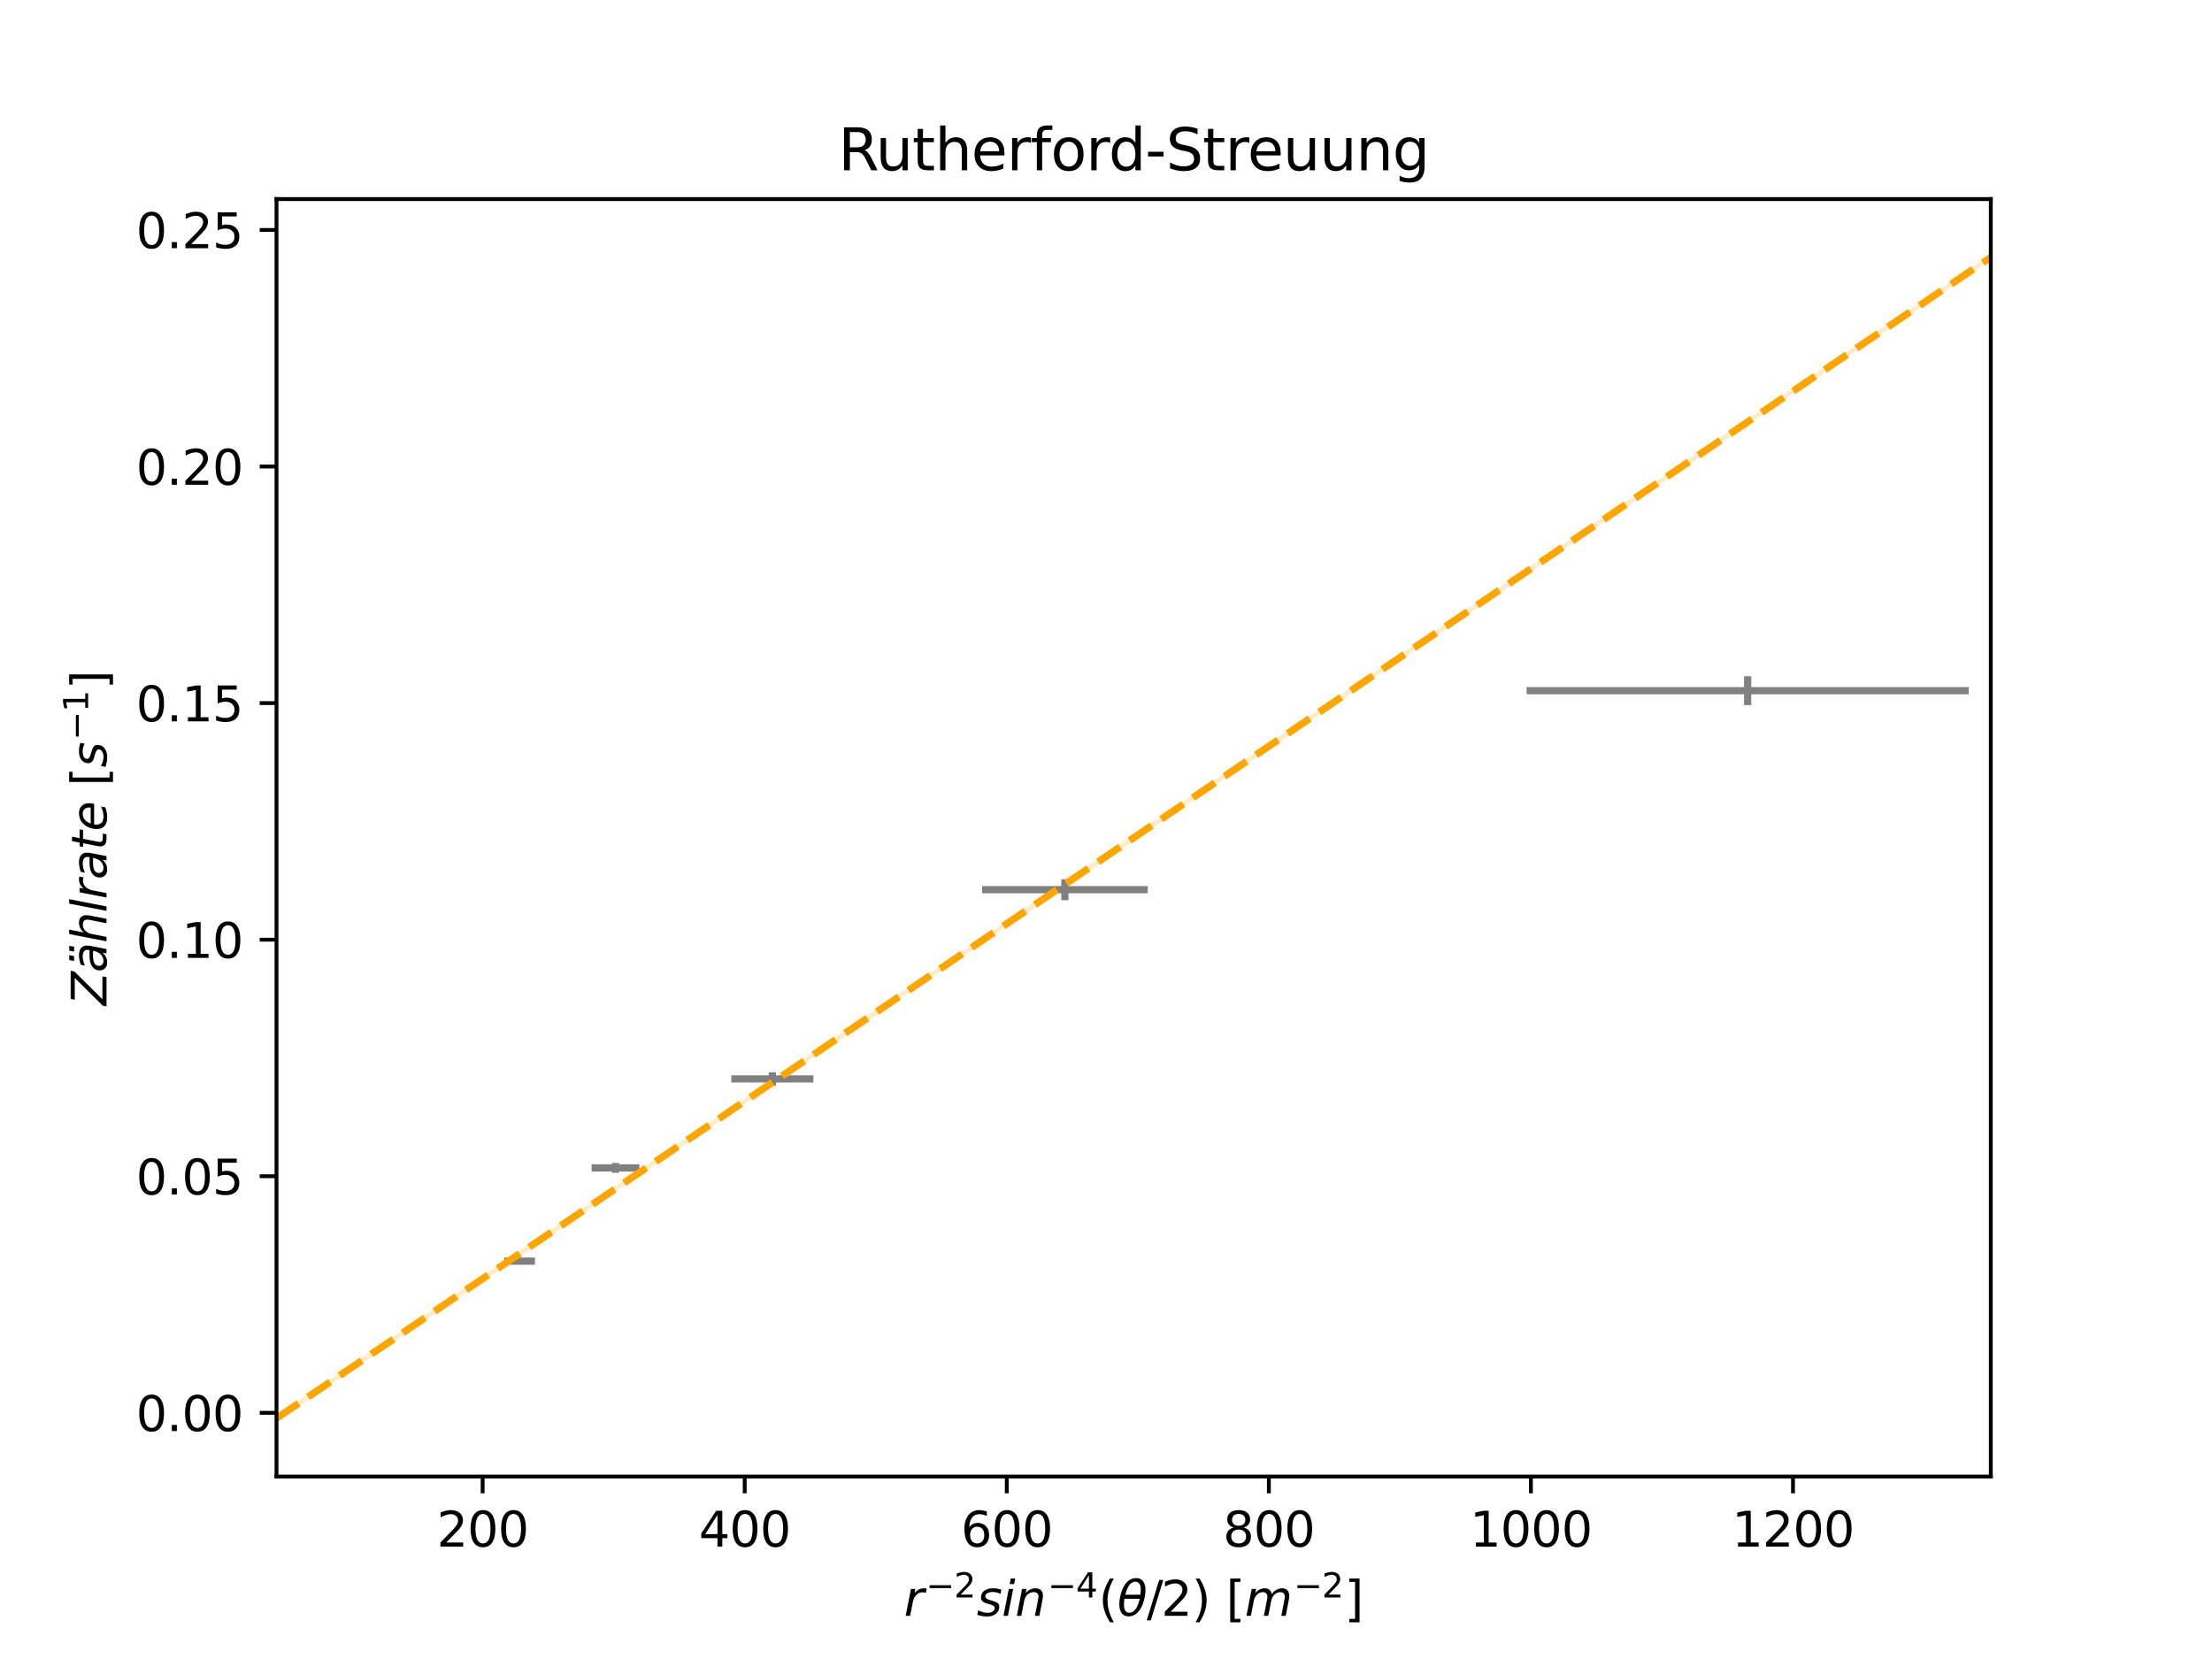 <?xml version="1.0" encoding="utf-8" standalone="no"?>
<!DOCTYPE svg PUBLIC "-//W3C//DTD SVG 1.1//EN"
  "http://www.w3.org/Graphics/SVG/1.1/DTD/svg11.dtd">
<svg xmlns:xlink="http://www.w3.org/1999/xlink" width="460.8pt" height="345.6pt" viewBox="0 0 460.8 345.6" xmlns="http://www.w3.org/2000/svg" version="1.1">
 <defs>
  <style type="text/css">*{stroke-linejoin: round; stroke-linecap: butt}</style>
 </defs>
 <g id="figure_1">
  <g id="patch_1">
   <path d="M 0 345.6 
L 460.8 345.6 
L 460.8 0 
L 0 0 
z
" style="fill: #ffffff"/>
  </g>
  <g id="axes_1">
   <g id="patch_2">
    <path d="M 57.6 307.584 
L 414.72 307.584 
L 414.72 41.472 
L 57.6 41.472 
z
" style="fill: #ffffff"/>
   </g>
   <g id="PolyCollection_1">
    <defs>
     <path id="mf434438b55" d="M 57.6 -50.163 
L 57.6 -50.112 
L 61.207 -52.555 
L 64.815 -54.998 
L 68.422 -57.441 
L 72.029 -59.884 
L 75.636 -62.328 
L 79.244 -64.771 
L 82.851 -67.214 
L 86.458 -69.657 
L 90.065 -72.1 
L 93.673 -74.543 
L 97.28 -76.986 
L 100.887 -79.429 
L 104.495 -81.873 
L 108.102 -84.316 
L 111.709 -86.759 
L 115.316 -89.202 
L 118.924 -91.645 
L 122.531 -94.088 
L 126.138 -96.531 
L 129.745 -98.974 
L 133.353 -101.418 
L 136.96 -103.861 
L 140.567 -106.304 
L 144.175 -108.747 
L 147.782 -111.19 
L 151.389 -113.633 
L 154.996 -116.076 
L 158.604 -118.519 
L 162.211 -120.963 
L 165.818 -123.406 
L 169.425 -125.849 
L 173.033 -128.292 
L 176.64 -130.735 
L 180.247 -133.178 
L 183.855 -135.621 
L 187.462 -138.064 
L 191.069 -140.508 
L 194.676 -142.951 
L 198.284 -145.394 
L 201.891 -147.837 
L 205.498 -150.28 
L 209.105 -152.723 
L 212.713 -155.166 
L 216.32 -157.609 
L 219.927 -160.053 
L 223.535 -162.496 
L 227.142 -164.939 
L 230.749 -167.382 
L 234.356 -169.825 
L 237.964 -172.268 
L 241.571 -174.711 
L 245.178 -177.154 
L 248.785 -179.598 
L 252.393 -182.041 
L 256 -184.484 
L 259.607 -186.927 
L 263.215 -189.37 
L 266.822 -191.813 
L 270.429 -194.256 
L 274.036 -196.699 
L 277.644 -199.143 
L 281.251 -201.586 
L 284.858 -204.029 
L 288.465 -206.472 
L 292.073 -208.915 
L 295.68 -211.358 
L 299.287 -213.801 
L 302.895 -216.244 
L 306.502 -218.688 
L 310.109 -221.131 
L 313.716 -223.574 
L 317.324 -226.017 
L 320.931 -228.46 
L 324.538 -230.903 
L 328.145 -233.346 
L 331.753 -235.789 
L 335.36 -238.232 
L 338.967 -240.676 
L 342.575 -243.119 
L 346.182 -245.562 
L 349.789 -248.005 
L 353.396 -250.448 
L 357.004 -252.891 
L 360.611 -255.334 
L 364.218 -257.777 
L 367.825 -260.221 
L 371.433 -262.664 
L 375.04 -265.107 
L 378.647 -267.55 
L 382.255 -269.993 
L 385.862 -272.436 
L 389.469 -274.879 
L 393.076 -277.322 
L 396.684 -279.766 
L 400.291 -282.209 
L 403.898 -284.652 
L 407.505 -287.095 
L 411.113 -289.538 
L 414.72 -291.981 
L 414.72 -292.032 
L 414.72 -292.032 
L 411.113 -289.589 
L 407.505 -287.146 
L 403.898 -284.703 
L 400.291 -282.26 
L 396.684 -279.816 
L 393.076 -277.373 
L 389.469 -274.93 
L 385.862 -272.487 
L 382.255 -270.044 
L 378.647 -267.601 
L 375.04 -265.158 
L 371.433 -262.715 
L 367.825 -260.271 
L 364.218 -257.828 
L 360.611 -255.385 
L 357.004 -252.942 
L 353.396 -250.499 
L 349.789 -248.056 
L 346.182 -245.613 
L 342.575 -243.17 
L 338.967 -240.726 
L 335.36 -238.283 
L 331.753 -235.84 
L 328.145 -233.397 
L 324.538 -230.954 
L 320.931 -228.511 
L 317.324 -226.068 
L 313.716 -223.625 
L 310.109 -221.181 
L 306.502 -218.738 
L 302.895 -216.295 
L 299.287 -213.852 
L 295.68 -211.409 
L 292.073 -208.966 
L 288.465 -206.523 
L 284.858 -204.08 
L 281.251 -201.636 
L 277.644 -199.193 
L 274.036 -196.75 
L 270.429 -194.307 
L 266.822 -191.864 
L 263.215 -189.421 
L 259.607 -186.978 
L 256 -184.535 
L 252.393 -182.091 
L 248.785 -179.648 
L 245.178 -177.205 
L 241.571 -174.762 
L 237.964 -172.319 
L 234.356 -169.876 
L 230.749 -167.433 
L 227.142 -164.99 
L 223.535 -162.546 
L 219.927 -160.103 
L 216.32 -157.66 
L 212.713 -155.217 
L 209.105 -152.774 
L 205.498 -150.331 
L 201.891 -147.888 
L 198.284 -145.445 
L 194.676 -143.001 
L 191.069 -140.558 
L 187.462 -138.115 
L 183.855 -135.672 
L 180.247 -133.229 
L 176.64 -130.786 
L 173.033 -128.343 
L 169.425 -125.9 
L 165.818 -123.456 
L 162.211 -121.013 
L 158.604 -118.57 
L 154.996 -116.127 
L 151.389 -113.684 
L 147.782 -111.241 
L 144.175 -108.798 
L 140.567 -106.355 
L 136.96 -103.912 
L 133.353 -101.468 
L 129.745 -99.025 
L 126.138 -96.582 
L 122.531 -94.139 
L 118.924 -91.696 
L 115.316 -89.253 
L 111.709 -86.81 
L 108.102 -84.367 
L 104.495 -81.923 
L 100.887 -79.48 
L 97.28 -77.037 
L 93.673 -74.594 
L 90.065 -72.151 
L 86.458 -69.708 
L 82.851 -67.265 
L 79.244 -64.822 
L 75.636 -62.378 
L 72.029 -59.935 
L 68.422 -57.492 
L 64.815 -55.049 
L 61.207 -52.606 
L 57.6 -50.163 
z
" style="stroke: #ffa500; stroke-opacity: 0.2"/>
    </defs>
    <g clip-path="url(#pbb5d257eb3)">
     <use xlink:href="#mf434438b55" x="0" y="345.6" style="fill: #ffa500; fill-opacity: 0.2; stroke: #ffa500; stroke-opacity: 0.2"/>
    </g>
   </g>
   <g id="matplotlib.axis_1">
    <g id="xtick_1">
     <g id="line2d_1">
      <defs>
       <path id="mba93332500" d="M 0 0 
L 0 3.5 
" style="stroke: #000000; stroke-width: 0.8"/>
      </defs>
      <g>
       <use xlink:href="#mba93332500" x="100.54" y="307.584" style="stroke: #000000; stroke-width: 0.8"/>
      </g>
     </g>
     <g id="text_1">
      <!-- 200 -->
      <g transform="translate(90.996 322.182) scale(0.1 -0.1)">
       <defs>
        <path id="DejaVuSans-32" d="M 1228 531 
L 3431 531 
L 3431 0 
L 469 0 
L 469 531 
Q 828 903 1448 1529 
Q 2069 2156 2228 2338 
Q 2531 2678 2651 2914 
Q 2772 3150 2772 3378 
Q 2772 3750 2511 3984 
Q 2250 4219 1831 4219 
Q 1534 4219 1204 4116 
Q 875 4013 500 3803 
L 500 4441 
Q 881 4594 1212 4672 
Q 1544 4750 1819 4750 
Q 2544 4750 2975 4387 
Q 3406 4025 3406 3419 
Q 3406 3131 3298 2873 
Q 3191 2616 2906 2266 
Q 2828 2175 2409 1742 
Q 1991 1309 1228 531 
z
" transform="scale(0.016)"/>
        <path id="DejaVuSans-30" d="M 2034 4250 
Q 1547 4250 1301 3770 
Q 1056 3291 1056 2328 
Q 1056 1369 1301 889 
Q 1547 409 2034 409 
Q 2525 409 2770 889 
Q 3016 1369 3016 2328 
Q 3016 3291 2770 3770 
Q 2525 4250 2034 4250 
z
M 2034 4750 
Q 2819 4750 3233 4129 
Q 3647 3509 3647 2328 
Q 3647 1150 3233 529 
Q 2819 -91 2034 -91 
Q 1250 -91 836 529 
Q 422 1150 422 2328 
Q 422 3509 836 4129 
Q 1250 4750 2034 4750 
z
" transform="scale(0.016)"/>
       </defs>
       <use xlink:href="#DejaVuSans-32"/>
       <use xlink:href="#DejaVuSans-30" x="63.623"/>
       <use xlink:href="#DejaVuSans-30" x="127.246"/>
      </g>
     </g>
    </g>
    <g id="xtick_2">
     <g id="line2d_2">
      <g>
       <use xlink:href="#mba93332500" x="155.135" y="307.584" style="stroke: #000000; stroke-width: 0.8"/>
      </g>
     </g>
     <g id="text_2">
      <!-- 400 -->
      <g transform="translate(145.591 322.182) scale(0.1 -0.1)">
       <defs>
        <path id="DejaVuSans-34" d="M 2419 4116 
L 825 1625 
L 2419 1625 
L 2419 4116 
z
M 2253 4666 
L 3047 4666 
L 3047 1625 
L 3713 1625 
L 3713 1100 
L 3047 1100 
L 3047 0 
L 2419 0 
L 2419 1100 
L 313 1100 
L 313 1709 
L 2253 4666 
z
" transform="scale(0.016)"/>
       </defs>
       <use xlink:href="#DejaVuSans-34"/>
       <use xlink:href="#DejaVuSans-30" x="63.623"/>
       <use xlink:href="#DejaVuSans-30" x="127.246"/>
      </g>
     </g>
    </g>
    <g id="xtick_3">
     <g id="line2d_3">
      <g>
       <use xlink:href="#mba93332500" x="209.73" y="307.584" style="stroke: #000000; stroke-width: 0.8"/>
      </g>
     </g>
     <g id="text_3">
      <!-- 600 -->
      <g transform="translate(200.186 322.182) scale(0.1 -0.1)">
       <defs>
        <path id="DejaVuSans-36" d="M 2113 2584 
Q 1688 2584 1439 2293 
Q 1191 2003 1191 1497 
Q 1191 994 1439 701 
Q 1688 409 2113 409 
Q 2538 409 2786 701 
Q 3034 994 3034 1497 
Q 3034 2003 2786 2293 
Q 2538 2584 2113 2584 
z
M 3366 4563 
L 3366 3988 
Q 3128 4100 2886 4159 
Q 2644 4219 2406 4219 
Q 1781 4219 1451 3797 
Q 1122 3375 1075 2522 
Q 1259 2794 1537 2939 
Q 1816 3084 2150 3084 
Q 2853 3084 3261 2657 
Q 3669 2231 3669 1497 
Q 3669 778 3244 343 
Q 2819 -91 2113 -91 
Q 1303 -91 875 529 
Q 447 1150 447 2328 
Q 447 3434 972 4092 
Q 1497 4750 2381 4750 
Q 2619 4750 2861 4703 
Q 3103 4656 3366 4563 
z
" transform="scale(0.016)"/>
       </defs>
       <use xlink:href="#DejaVuSans-36"/>
       <use xlink:href="#DejaVuSans-30" x="63.623"/>
       <use xlink:href="#DejaVuSans-30" x="127.246"/>
      </g>
     </g>
    </g>
    <g id="xtick_4">
     <g id="line2d_4">
      <g>
       <use xlink:href="#mba93332500" x="264.325" y="307.584" style="stroke: #000000; stroke-width: 0.8"/>
      </g>
     </g>
     <g id="text_4">
      <!-- 800 -->
      <g transform="translate(254.782 322.182) scale(0.1 -0.1)">
       <defs>
        <path id="DejaVuSans-38" d="M 2034 2216 
Q 1584 2216 1326 1975 
Q 1069 1734 1069 1313 
Q 1069 891 1326 650 
Q 1584 409 2034 409 
Q 2484 409 2743 651 
Q 3003 894 3003 1313 
Q 3003 1734 2745 1975 
Q 2488 2216 2034 2216 
z
M 1403 2484 
Q 997 2584 770 2862 
Q 544 3141 544 3541 
Q 544 4100 942 4425 
Q 1341 4750 2034 4750 
Q 2731 4750 3128 4425 
Q 3525 4100 3525 3541 
Q 3525 3141 3298 2862 
Q 3072 2584 2669 2484 
Q 3125 2378 3379 2068 
Q 3634 1759 3634 1313 
Q 3634 634 3220 271 
Q 2806 -91 2034 -91 
Q 1263 -91 848 271 
Q 434 634 434 1313 
Q 434 1759 690 2068 
Q 947 2378 1403 2484 
z
M 1172 3481 
Q 1172 3119 1398 2916 
Q 1625 2713 2034 2713 
Q 2441 2713 2670 2916 
Q 2900 3119 2900 3481 
Q 2900 3844 2670 4047 
Q 2441 4250 2034 4250 
Q 1625 4250 1398 4047 
Q 1172 3844 1172 3481 
z
" transform="scale(0.016)"/>
       </defs>
       <use xlink:href="#DejaVuSans-38"/>
       <use xlink:href="#DejaVuSans-30" x="63.623"/>
       <use xlink:href="#DejaVuSans-30" x="127.246"/>
      </g>
     </g>
    </g>
    <g id="xtick_5">
     <g id="line2d_5">
      <g>
       <use xlink:href="#mba93332500" x="318.92" y="307.584" style="stroke: #000000; stroke-width: 0.8"/>
      </g>
     </g>
     <g id="text_5">
      <!-- 1000 -->
      <g transform="translate(306.195 322.182) scale(0.1 -0.1)">
       <defs>
        <path id="DejaVuSans-31" d="M 794 531 
L 1825 531 
L 1825 4091 
L 703 3866 
L 703 4441 
L 1819 4666 
L 2450 4666 
L 2450 531 
L 3481 531 
L 3481 0 
L 794 0 
L 794 531 
z
" transform="scale(0.016)"/>
       </defs>
       <use xlink:href="#DejaVuSans-31"/>
       <use xlink:href="#DejaVuSans-30" x="63.623"/>
       <use xlink:href="#DejaVuSans-30" x="127.246"/>
       <use xlink:href="#DejaVuSans-30" x="190.869"/>
      </g>
     </g>
    </g>
    <g id="xtick_6">
     <g id="line2d_6">
      <g>
       <use xlink:href="#mba93332500" x="373.516" y="307.584" style="stroke: #000000; stroke-width: 0.8"/>
      </g>
     </g>
     <g id="text_6">
      <!-- 1200 -->
      <g transform="translate(360.791 322.182) scale(0.1 -0.1)">
       <use xlink:href="#DejaVuSans-31"/>
       <use xlink:href="#DejaVuSans-32" x="63.623"/>
       <use xlink:href="#DejaVuSans-30" x="127.246"/>
       <use xlink:href="#DejaVuSans-30" x="190.869"/>
      </g>
     </g>
    </g>
    <g id="text_7">
     <!-- $r^{-2}sin^{-4}(\theta /2) ~[m^{-2}]$ -->
     <g transform="translate(188.31 336.682) scale(0.1 -0.1)">
      <defs>
       <path id="DejaVuSans-Oblique-72" d="M 2853 2969 
Q 2766 3016 2653 3041 
Q 2541 3066 2413 3066 
Q 1953 3066 1609 2717 
Q 1266 2369 1153 1784 
L 800 0 
L 225 0 
L 909 3500 
L 1484 3500 
L 1375 2956 
Q 1603 3259 1920 3421 
Q 2238 3584 2597 3584 
Q 2691 3584 2781 3573 
Q 2872 3563 2963 3538 
L 2853 2969 
z
" transform="scale(0.016)"/>
       <path id="DejaVuSans-2212" d="M 678 2272 
L 4684 2272 
L 4684 1741 
L 678 1741 
L 678 2272 
z
" transform="scale(0.016)"/>
       <path id="DejaVuSans-Oblique-73" d="M 3200 3397 
L 3091 2853 
Q 2863 2978 2609 3040 
Q 2356 3103 2088 3103 
Q 1634 3103 1373 2948 
Q 1113 2794 1113 2528 
Q 1113 2219 1719 2053 
Q 1766 2041 1788 2034 
L 1972 1978 
Q 2547 1819 2739 1644 
Q 2931 1469 2931 1166 
Q 2931 609 2489 259 
Q 2047 -91 1331 -91 
Q 1053 -91 747 -37 
Q 441 16 72 128 
L 184 722 
Q 500 559 806 475 
Q 1113 391 1394 391 
Q 1816 391 2080 572 
Q 2344 753 2344 1031 
Q 2344 1331 1650 1516 
L 1591 1531 
L 1394 1581 
Q 956 1697 753 1886 
Q 550 2075 550 2369 
Q 550 2928 970 3256 
Q 1391 3584 2113 3584 
Q 2397 3584 2667 3537 
Q 2938 3491 3200 3397 
z
" transform="scale(0.016)"/>
       <path id="DejaVuSans-Oblique-69" d="M 1172 4863 
L 1747 4863 
L 1606 4134 
L 1031 4134 
L 1172 4863 
z
M 909 3500 
L 1484 3500 
L 800 0 
L 225 0 
L 909 3500 
z
" transform="scale(0.016)"/>
       <path id="DejaVuSans-Oblique-6e" d="M 3566 2113 
L 3156 0 
L 2578 0 
L 2988 2091 
Q 3016 2238 3031 2350 
Q 3047 2463 3047 2528 
Q 3047 2791 2881 2937 
Q 2716 3084 2419 3084 
Q 1956 3084 1622 2776 
Q 1288 2469 1184 1941 
L 800 0 
L 225 0 
L 903 3500 
L 1478 3500 
L 1363 2950 
Q 1603 3253 1940 3418 
Q 2278 3584 2650 3584 
Q 3113 3584 3367 3334 
Q 3622 3084 3622 2631 
Q 3622 2519 3608 2391 
Q 3594 2263 3566 2113 
z
" transform="scale(0.016)"/>
       <path id="DejaVuSans-28" d="M 1984 4856 
Q 1566 4138 1362 3434 
Q 1159 2731 1159 2009 
Q 1159 1288 1364 580 
Q 1569 -128 1984 -844 
L 1484 -844 
Q 1016 -109 783 600 
Q 550 1309 550 2009 
Q 550 2706 781 3412 
Q 1013 4119 1484 4856 
L 1984 4856 
z
" transform="scale(0.016)"/>
       <path id="DejaVuSans-Oblique-3b8" d="M 2913 2219 
L 925 2219 
Q 791 1284 928 888 
Q 1100 400 1566 400 
Q 2034 400 2391 891 
Q 2703 1322 2913 2219 
z
M 3009 2750 
Q 3094 3638 2984 3950 
Q 2813 4444 2353 4444 
Q 1875 4444 1525 3956 
Q 1250 3563 1034 2750 
L 3009 2750 
z
M 2444 4913 
Q 3194 4913 3494 4250 
Q 3794 3591 3566 2422 
Q 3341 1256 2781 594 
Q 2225 -72 1475 -72 
Q 722 -72 425 594 
Q 128 1256 353 2422 
Q 581 3591 1134 4250 
Q 1691 4913 2444 4913 
z
" transform="scale(0.016)"/>
       <path id="DejaVuSans-2f" d="M 1625 4666 
L 2156 4666 
L 531 -594 
L 0 -594 
L 1625 4666 
z
" transform="scale(0.016)"/>
       <path id="DejaVuSans-29" d="M 513 4856 
L 1013 4856 
Q 1481 4119 1714 3412 
Q 1947 2706 1947 2009 
Q 1947 1309 1714 600 
Q 1481 -109 1013 -844 
L 513 -844 
Q 928 -128 1133 580 
Q 1338 1288 1338 2009 
Q 1338 2731 1133 3434 
Q 928 4138 513 4856 
z
" transform="scale(0.016)"/>
       <path id="DejaVuSans-5b" d="M 550 4863 
L 1875 4863 
L 1875 4416 
L 1125 4416 
L 1125 -397 
L 1875 -397 
L 1875 -844 
L 550 -844 
L 550 4863 
z
" transform="scale(0.016)"/>
       <path id="DejaVuSans-Oblique-6d" d="M 5747 2113 
L 5338 0 
L 4763 0 
L 5166 2094 
Q 5191 2228 5203 2325 
Q 5216 2422 5216 2491 
Q 5216 2772 5059 2928 
Q 4903 3084 4622 3084 
Q 4203 3084 3875 2770 
Q 3547 2456 3450 1953 
L 3066 0 
L 2491 0 
L 2900 2094 
Q 2925 2209 2937 2307 
Q 2950 2406 2950 2484 
Q 2950 2769 2794 2926 
Q 2638 3084 2363 3084 
Q 1938 3084 1609 2770 
Q 1281 2456 1184 1953 
L 800 0 
L 225 0 
L 909 3500 
L 1484 3500 
L 1375 2956 
Q 1609 3263 1923 3423 
Q 2238 3584 2597 3584 
Q 2978 3584 3223 3384 
Q 3469 3184 3519 2828 
Q 3781 3197 4126 3390 
Q 4472 3584 4856 3584 
Q 5306 3584 5551 3325 
Q 5797 3066 5797 2591 
Q 5797 2488 5784 2364 
Q 5772 2241 5747 2113 
z
" transform="scale(0.016)"/>
       <path id="DejaVuSans-5d" d="M 1947 4863 
L 1947 -844 
L 622 -844 
L 622 -397 
L 1369 -397 
L 1369 4416 
L 622 4416 
L 622 4863 
L 1947 4863 
z
" transform="scale(0.016)"/>
      </defs>
      <use xlink:href="#DejaVuSans-Oblique-72" transform="translate(0 0.766)"/>
      <use xlink:href="#DejaVuSans-2212" transform="translate(45.763 39.047) scale(0.7)"/>
      <use xlink:href="#DejaVuSans-32" transform="translate(104.416 39.047) scale(0.7)"/>
      <use xlink:href="#DejaVuSans-Oblique-73" transform="translate(151.686 0.766)"/>
      <use xlink:href="#DejaVuSans-Oblique-69" transform="translate(203.786 0.766)"/>
      <use xlink:href="#DejaVuSans-Oblique-6e" transform="translate(231.569 0.766)"/>
      <use xlink:href="#DejaVuSans-2212" transform="translate(299.598 39.047) scale(0.7)"/>
      <use xlink:href="#DejaVuSans-34" transform="translate(358.25 39.047) scale(0.7)"/>
      <use xlink:href="#DejaVuSans-28" transform="translate(405.52 0.766)"/>
      <use xlink:href="#DejaVuSans-Oblique-3b8" transform="translate(444.534 0.766)"/>
      <use xlink:href="#DejaVuSans-2f" transform="translate(505.716 0.766)"/>
      <use xlink:href="#DejaVuSans-32" transform="translate(535.782 0.766)"/>
      <use xlink:href="#DejaVuSans-29" transform="translate(599.405 0.766)"/>
      <use xlink:href="#DejaVuSans-5b" transform="translate(670.889 0.766)"/>
      <use xlink:href="#DejaVuSans-Oblique-6d" transform="translate(709.903 0.766)"/>
      <use xlink:href="#DejaVuSans-2212" transform="translate(811.965 39.047) scale(0.7)"/>
      <use xlink:href="#DejaVuSans-32" transform="translate(870.617 39.047) scale(0.7)"/>
      <use xlink:href="#DejaVuSans-5d" transform="translate(917.888 0.766)"/>
     </g>
    </g>
   </g>
   <g id="matplotlib.axis_2">
    <g id="ytick_1">
     <g id="line2d_7">
      <defs>
       <path id="m76ba0d3c09" d="M 0 0 
L -3.5 0 
" style="stroke: #000000; stroke-width: 0.8"/>
      </defs>
      <g>
       <use xlink:href="#m76ba0d3c09" x="57.6" y="294.314" style="stroke: #000000; stroke-width: 0.8"/>
      </g>
     </g>
     <g id="text_8">
      <!-- 0.00 -->
      <g transform="translate(28.334 298.114) scale(0.1 -0.1)">
       <defs>
        <path id="DejaVuSans-2e" d="M 684 794 
L 1344 794 
L 1344 0 
L 684 0 
L 684 794 
z
" transform="scale(0.016)"/>
       </defs>
       <use xlink:href="#DejaVuSans-30"/>
       <use xlink:href="#DejaVuSans-2e" x="63.623"/>
       <use xlink:href="#DejaVuSans-30" x="95.41"/>
       <use xlink:href="#DejaVuSans-30" x="159.033"/>
      </g>
     </g>
    </g>
    <g id="ytick_2">
     <g id="line2d_8">
      <g>
       <use xlink:href="#m76ba0d3c09" x="57.6" y="245.032" style="stroke: #000000; stroke-width: 0.8"/>
      </g>
     </g>
     <g id="text_9">
      <!-- 0.05 -->
      <g transform="translate(28.334 248.832) scale(0.1 -0.1)">
       <defs>
        <path id="DejaVuSans-35" d="M 691 4666 
L 3169 4666 
L 3169 4134 
L 1269 4134 
L 1269 2991 
Q 1406 3038 1543 3061 
Q 1681 3084 1819 3084 
Q 2600 3084 3056 2656 
Q 3513 2228 3513 1497 
Q 3513 744 3044 326 
Q 2575 -91 1722 -91 
Q 1428 -91 1123 -41 
Q 819 9 494 109 
L 494 744 
Q 775 591 1075 516 
Q 1375 441 1709 441 
Q 2250 441 2565 725 
Q 2881 1009 2881 1497 
Q 2881 1984 2565 2268 
Q 2250 2553 1709 2553 
Q 1456 2553 1204 2497 
Q 953 2441 691 2322 
L 691 4666 
z
" transform="scale(0.016)"/>
       </defs>
       <use xlink:href="#DejaVuSans-30"/>
       <use xlink:href="#DejaVuSans-2e" x="63.623"/>
       <use xlink:href="#DejaVuSans-30" x="95.41"/>
       <use xlink:href="#DejaVuSans-35" x="159.033"/>
      </g>
     </g>
    </g>
    <g id="ytick_3">
     <g id="line2d_9">
      <g>
       <use xlink:href="#m76ba0d3c09" x="57.6" y="195.75" style="stroke: #000000; stroke-width: 0.8"/>
      </g>
     </g>
     <g id="text_10">
      <!-- 0.10 -->
      <g transform="translate(28.334 199.549) scale(0.1 -0.1)">
       <use xlink:href="#DejaVuSans-30"/>
       <use xlink:href="#DejaVuSans-2e" x="63.623"/>
       <use xlink:href="#DejaVuSans-31" x="95.41"/>
       <use xlink:href="#DejaVuSans-30" x="159.033"/>
      </g>
     </g>
    </g>
    <g id="ytick_4">
     <g id="line2d_10">
      <g>
       <use xlink:href="#m76ba0d3c09" x="57.6" y="146.468" style="stroke: #000000; stroke-width: 0.8"/>
      </g>
     </g>
     <g id="text_11">
      <!-- 0.15 -->
      <g transform="translate(28.334 150.267) scale(0.1 -0.1)">
       <use xlink:href="#DejaVuSans-30"/>
       <use xlink:href="#DejaVuSans-2e" x="63.623"/>
       <use xlink:href="#DejaVuSans-31" x="95.41"/>
       <use xlink:href="#DejaVuSans-35" x="159.033"/>
      </g>
     </g>
    </g>
    <g id="ytick_5">
     <g id="line2d_11">
      <g>
       <use xlink:href="#m76ba0d3c09" x="57.6" y="97.186" style="stroke: #000000; stroke-width: 0.8"/>
      </g>
     </g>
     <g id="text_12">
      <!-- 0.20 -->
      <g transform="translate(28.334 100.985) scale(0.1 -0.1)">
       <use xlink:href="#DejaVuSans-30"/>
       <use xlink:href="#DejaVuSans-2e" x="63.623"/>
       <use xlink:href="#DejaVuSans-32" x="95.41"/>
       <use xlink:href="#DejaVuSans-30" x="159.033"/>
      </g>
     </g>
    </g>
    <g id="ytick_6">
     <g id="line2d_12">
      <g>
       <use xlink:href="#m76ba0d3c09" x="57.6" y="47.904" style="stroke: #000000; stroke-width: 0.8"/>
      </g>
     </g>
     <g id="text_13">
      <!-- 0.25 -->
      <g transform="translate(28.334 51.703) scale(0.1 -0.1)">
       <use xlink:href="#DejaVuSans-30"/>
       <use xlink:href="#DejaVuSans-2e" x="63.623"/>
       <use xlink:href="#DejaVuSans-32" x="95.41"/>
       <use xlink:href="#DejaVuSans-35" x="159.033"/>
      </g>
     </g>
    </g>
    <g id="text_14">
     <!-- $Zählrate ~[s^{-1}]$ -->
     <g transform="translate(22.255 209.428) rotate(-90) scale(0.1 -0.1)">
      <defs>
       <path id="DejaVuSans-Oblique-5a" d="M 838 4666 
L 4500 4666 
L 4409 4184 
L 794 531 
L 3769 531 
L 3669 0 
L -141 0 
L -50 481 
L 3566 4134 
L 738 4134 
L 838 4666 
z
" transform="scale(0.016)"/>
       <path id="DejaVuSans-Oblique-e4" d="M 3438 1997 
L 3047 0 
L 2472 0 
L 2578 531 
Q 2325 219 2001 64 
Q 1678 -91 1281 -91 
Q 834 -91 548 182 
Q 263 456 263 884 
Q 263 1497 752 1853 
Q 1241 2209 2100 2209 
L 2900 2209 
L 2931 2363 
Q 2938 2388 2941 2417 
Q 2944 2447 2944 2509 
Q 2944 2788 2717 2942 
Q 2491 3097 2081 3097 
Q 1800 3097 1504 3025 
Q 1209 2953 897 2809 
L 997 3341 
Q 1322 3463 1633 3523 
Q 1944 3584 2234 3584 
Q 2853 3584 3176 3315 
Q 3500 3047 3500 2534 
Q 3500 2431 3484 2292 
Q 3469 2153 3438 1997 
z
M 2816 1759 
L 2241 1759 
Q 1534 1759 1195 1570 
Q 856 1381 856 984 
Q 856 709 1029 553 
Q 1203 397 1509 397 
Q 1978 397 2328 733 
Q 2678 1069 2791 1631 
L 2816 1759 
z
M 1612 4850 
L 2253 4850 
L 2125 4219 
L 1490 4219 
L 1612 4850 
z
M 2834 4850 
L 3468 4850 
L 3346 4219 
L 2712 4219 
L 2834 4850 
z
" transform="scale(0.016)"/>
       <path id="DejaVuSans-Oblique-68" d="M 3566 2113 
L 3156 0 
L 2578 0 
L 2988 2091 
Q 3016 2238 3031 2350 
Q 3047 2463 3047 2528 
Q 3047 2791 2881 2937 
Q 2716 3084 2419 3084 
Q 1956 3084 1617 2771 
Q 1278 2459 1178 1941 
L 800 0 
L 225 0 
L 1172 4863 
L 1747 4863 
L 1375 2950 
Q 1594 3244 1934 3414 
Q 2275 3584 2650 3584 
Q 3113 3584 3367 3334 
Q 3622 3084 3622 2631 
Q 3622 2519 3608 2391 
Q 3594 2263 3566 2113 
z
" transform="scale(0.016)"/>
       <path id="DejaVuSans-Oblique-6c" d="M 1172 4863 
L 1747 4863 
L 800 0 
L 225 0 
L 1172 4863 
z
" transform="scale(0.016)"/>
       <path id="DejaVuSans-Oblique-61" d="M 3438 1997 
L 3047 0 
L 2472 0 
L 2578 531 
Q 2325 219 2001 64 
Q 1678 -91 1281 -91 
Q 834 -91 548 182 
Q 263 456 263 884 
Q 263 1497 752 1853 
Q 1241 2209 2100 2209 
L 2900 2209 
L 2931 2363 
Q 2938 2388 2941 2417 
Q 2944 2447 2944 2509 
Q 2944 2788 2717 2942 
Q 2491 3097 2081 3097 
Q 1800 3097 1504 3025 
Q 1209 2953 897 2809 
L 997 3341 
Q 1322 3463 1633 3523 
Q 1944 3584 2234 3584 
Q 2853 3584 3176 3315 
Q 3500 3047 3500 2534 
Q 3500 2431 3484 2292 
Q 3469 2153 3438 1997 
z
M 2816 1759 
L 2241 1759 
Q 1534 1759 1195 1570 
Q 856 1381 856 984 
Q 856 709 1029 553 
Q 1203 397 1509 397 
Q 1978 397 2328 733 
Q 2678 1069 2791 1631 
L 2816 1759 
z
" transform="scale(0.016)"/>
       <path id="DejaVuSans-Oblique-74" d="M 2706 3500 
L 2619 3053 
L 1472 3053 
L 1100 1153 
Q 1081 1047 1072 975 
Q 1063 903 1063 863 
Q 1063 663 1183 572 
Q 1303 481 1569 481 
L 2150 481 
L 2053 0 
L 1503 0 
Q 991 0 739 200 
Q 488 400 488 806 
Q 488 878 497 964 
Q 506 1050 525 1153 
L 897 3053 
L 409 3053 
L 500 3500 
L 978 3500 
L 1172 4494 
L 1747 4494 
L 1556 3500 
L 2706 3500 
z
" transform="scale(0.016)"/>
       <path id="DejaVuSans-Oblique-65" d="M 3078 2063 
Q 3088 2113 3092 2166 
Q 3097 2219 3097 2272 
Q 3097 2653 2873 2875 
Q 2650 3097 2266 3097 
Q 1838 3097 1509 2826 
Q 1181 2556 1013 2059 
L 3078 2063 
z
M 3578 1613 
L 903 1613 
Q 884 1494 878 1425 
Q 872 1356 872 1306 
Q 872 872 1139 634 
Q 1406 397 1894 397 
Q 2269 397 2603 481 
Q 2938 566 3225 728 
L 3116 159 
Q 2806 34 2476 -28 
Q 2147 -91 1806 -91 
Q 1078 -91 686 257 
Q 294 606 294 1247 
Q 294 1794 489 2264 
Q 684 2734 1063 3103 
Q 1306 3334 1642 3459 
Q 1978 3584 2356 3584 
Q 2950 3584 3301 3228 
Q 3653 2872 3653 2272 
Q 3653 2128 3634 1964 
Q 3616 1800 3578 1613 
z
" transform="scale(0.016)"/>
      </defs>
      <use xlink:href="#DejaVuSans-Oblique-5a" transform="translate(0 0.684)"/>
      <use xlink:href="#DejaVuSans-Oblique-e4" transform="translate(68.506 0.684)"/>
      <use xlink:href="#DejaVuSans-Oblique-68" transform="translate(129.785 0.684)"/>
      <use xlink:href="#DejaVuSans-Oblique-6c" transform="translate(193.164 0.684)"/>
      <use xlink:href="#DejaVuSans-Oblique-72" transform="translate(220.947 0.684)"/>
      <use xlink:href="#DejaVuSans-Oblique-61" transform="translate(262.061 0.684)"/>
      <use xlink:href="#DejaVuSans-Oblique-74" transform="translate(323.34 0.684)"/>
      <use xlink:href="#DejaVuSans-Oblique-65" transform="translate(362.549 0.684)"/>
      <use xlink:href="#DejaVuSans-5b" transform="translate(456.543 0.684)"/>
      <use xlink:href="#DejaVuSans-Oblique-73" transform="translate(495.556 0.684)"/>
      <use xlink:href="#DejaVuSans-2212" transform="translate(552.306 38.966) scale(0.7)"/>
      <use xlink:href="#DejaVuSans-31" transform="translate(610.958 38.966) scale(0.7)"/>
      <use xlink:href="#DejaVuSans-5d" transform="translate(658.229 0.684)"/>
     </g>
    </g>
   </g>
   <g id="LineCollection_1">
    <path d="M 318.023 143.879 
L 410.115 143.879 
" clip-path="url(#pbb5d257eb3)" style="fill: none; stroke: #808080; stroke-width: 1.5"/>
    <path d="M 204.582 185.343 
L 239.085 185.343 
" clip-path="url(#pbb5d257eb3)" style="fill: none; stroke: #808080; stroke-width: 1.5"/>
    <path d="M 152.348 224.762 
L 169.45 224.762 
" clip-path="url(#pbb5d257eb3)" style="fill: none; stroke: #808080; stroke-width: 1.5"/>
    <path d="M 123.247 243.296 
L 133.198 243.296 
" clip-path="url(#pbb5d257eb3)" style="fill: none; stroke: #808080; stroke-width: 1.5"/>
    <path d="M 105.053 262.714 
L 111.448 262.714 
" clip-path="url(#pbb5d257eb3)" style="fill: none; stroke: #808080; stroke-width: 1.5"/>
   </g>
   <g id="LineCollection_2">
    <path d="M 364.069 146.888 
L 364.069 140.871 
" clip-path="url(#pbb5d257eb3)" style="fill: none; stroke: #808080; stroke-width: 1.5"/>
    <path d="M 221.834 187.522 
L 221.834 183.163 
" clip-path="url(#pbb5d257eb3)" style="fill: none; stroke: #808080; stroke-width: 1.5"/>
    <path d="M 160.899 226.153 
L 160.899 223.371 
" clip-path="url(#pbb5d257eb3)" style="fill: none; stroke: #808080; stroke-width: 1.5"/>
    <path d="M 128.222 244.317 
L 128.222 242.276 
" clip-path="url(#pbb5d257eb3)" style="fill: none; stroke: #808080; stroke-width: 1.5"/>
    <path d="M 108.251 263.346 
L 108.251 262.082 
" clip-path="url(#pbb5d257eb3)" style="fill: none; stroke: #808080; stroke-width: 1.5"/>
   </g>
   <g id="line2d_13">
    <path d="M 57.6 295.463 
L 61.207 293.019 
L 64.815 290.576 
L 68.422 288.133 
L 72.029 285.69 
L 75.636 283.247 
L 79.244 280.804 
L 82.851 278.361 
L 86.458 275.918 
L 90.065 273.474 
L 93.673 271.031 
L 97.28 268.588 
L 100.887 266.145 
L 104.495 263.702 
L 108.102 261.259 
L 111.709 258.816 
L 115.316 256.373 
L 118.924 253.93 
L 122.531 251.486 
L 126.138 249.043 
L 129.745 246.6 
L 133.353 244.157 
L 136.96 241.714 
L 140.567 239.271 
L 144.175 236.828 
L 147.782 234.385 
L 151.389 231.941 
L 154.996 229.498 
L 158.604 227.055 
L 162.211 224.612 
L 165.818 222.169 
L 169.425 219.726 
L 173.033 217.283 
L 176.64 214.84 
L 180.247 212.396 
L 183.855 209.953 
L 187.462 207.51 
L 191.069 205.067 
L 194.676 202.624 
L 198.284 200.181 
L 201.891 197.738 
L 205.498 195.295 
L 209.105 192.851 
L 212.713 190.408 
L 216.32 187.965 
L 219.927 185.522 
L 223.535 183.079 
L 227.142 180.636 
L 230.749 178.193 
L 234.356 175.75 
L 237.964 173.306 
L 241.571 170.863 
L 245.178 168.42 
L 248.785 165.977 
L 252.393 163.534 
L 256 161.091 
L 259.607 158.648 
L 263.215 156.205 
L 266.822 153.761 
L 270.429 151.318 
L 274.036 148.875 
L 277.644 146.432 
L 281.251 143.989 
L 284.858 141.546 
L 288.465 139.103 
L 292.073 136.66 
L 295.68 134.216 
L 299.287 131.773 
L 302.895 129.33 
L 306.502 126.887 
L 310.109 124.444 
L 313.716 122.001 
L 317.324 119.558 
L 320.931 117.115 
L 324.538 114.671 
L 328.145 112.228 
L 331.753 109.785 
L 335.36 107.342 
L 338.967 104.899 
L 342.575 102.456 
L 346.182 100.013 
L 349.789 97.57 
L 353.396 95.126 
L 357.004 92.683 
L 360.611 90.24 
L 364.218 87.797 
L 367.825 85.354 
L 371.433 82.911 
L 375.04 80.468 
L 378.647 78.025 
L 382.255 75.582 
L 385.862 73.138 
L 389.469 70.695 
L 393.076 68.252 
L 396.684 65.809 
L 400.291 63.366 
L 403.898 60.923 
L 407.505 58.48 
L 411.113 56.037 
L 414.72 53.593 
" clip-path="url(#pbb5d257eb3)" style="fill: none; stroke-dasharray: 5.55,2.4; stroke-dashoffset: 0; stroke: #ffa500; stroke-width: 1.5"/>
   </g>
   <g id="line2d_14"/>
   <g id="patch_3">
    <path d="M 57.6 307.584 
L 57.6 41.472 
" style="fill: none; stroke: #000000; stroke-width: 0.8; stroke-linejoin: miter; stroke-linecap: square"/>
   </g>
   <g id="patch_4">
    <path d="M 414.72 307.584 
L 414.72 41.472 
" style="fill: none; stroke: #000000; stroke-width: 0.8; stroke-linejoin: miter; stroke-linecap: square"/>
   </g>
   <g id="patch_5">
    <path d="M 57.6 307.584 
L 414.72 307.584 
" style="fill: none; stroke: #000000; stroke-width: 0.8; stroke-linejoin: miter; stroke-linecap: square"/>
   </g>
   <g id="patch_6">
    <path d="M 57.6 41.472 
L 414.72 41.472 
" style="fill: none; stroke: #000000; stroke-width: 0.8; stroke-linejoin: miter; stroke-linecap: square"/>
   </g>
   <g id="text_15">
    <!-- Rutherford-Streuung -->
    <g transform="translate(174.625 35.472) scale(0.12 -0.12)">
     <defs>
      <path id="DejaVuSans-52" d="M 2841 2188 
Q 3044 2119 3236 1894 
Q 3428 1669 3622 1275 
L 4263 0 
L 3584 0 
L 2988 1197 
Q 2756 1666 2539 1819 
Q 2322 1972 1947 1972 
L 1259 1972 
L 1259 0 
L 628 0 
L 628 4666 
L 2053 4666 
Q 2853 4666 3247 4331 
Q 3641 3997 3641 3322 
Q 3641 2881 3436 2590 
Q 3231 2300 2841 2188 
z
M 1259 4147 
L 1259 2491 
L 2053 2491 
Q 2509 2491 2742 2702 
Q 2975 2913 2975 3322 
Q 2975 3731 2742 3939 
Q 2509 4147 2053 4147 
L 1259 4147 
z
" transform="scale(0.016)"/>
      <path id="DejaVuSans-75" d="M 544 1381 
L 544 3500 
L 1119 3500 
L 1119 1403 
Q 1119 906 1312 657 
Q 1506 409 1894 409 
Q 2359 409 2629 706 
Q 2900 1003 2900 1516 
L 2900 3500 
L 3475 3500 
L 3475 0 
L 2900 0 
L 2900 538 
Q 2691 219 2414 64 
Q 2138 -91 1772 -91 
Q 1169 -91 856 284 
Q 544 659 544 1381 
z
M 1991 3584 
L 1991 3584 
z
" transform="scale(0.016)"/>
      <path id="DejaVuSans-74" d="M 1172 4494 
L 1172 3500 
L 2356 3500 
L 2356 3053 
L 1172 3053 
L 1172 1153 
Q 1172 725 1289 603 
Q 1406 481 1766 481 
L 2356 481 
L 2356 0 
L 1766 0 
Q 1100 0 847 248 
Q 594 497 594 1153 
L 594 3053 
L 172 3053 
L 172 3500 
L 594 3500 
L 594 4494 
L 1172 4494 
z
" transform="scale(0.016)"/>
      <path id="DejaVuSans-68" d="M 3513 2113 
L 3513 0 
L 2938 0 
L 2938 2094 
Q 2938 2591 2744 2837 
Q 2550 3084 2163 3084 
Q 1697 3084 1428 2787 
Q 1159 2491 1159 1978 
L 1159 0 
L 581 0 
L 581 4863 
L 1159 4863 
L 1159 2956 
Q 1366 3272 1645 3428 
Q 1925 3584 2291 3584 
Q 2894 3584 3203 3211 
Q 3513 2838 3513 2113 
z
" transform="scale(0.016)"/>
      <path id="DejaVuSans-65" d="M 3597 1894 
L 3597 1613 
L 953 1613 
Q 991 1019 1311 708 
Q 1631 397 2203 397 
Q 2534 397 2845 478 
Q 3156 559 3463 722 
L 3463 178 
Q 3153 47 2828 -22 
Q 2503 -91 2169 -91 
Q 1331 -91 842 396 
Q 353 884 353 1716 
Q 353 2575 817 3079 
Q 1281 3584 2069 3584 
Q 2775 3584 3186 3129 
Q 3597 2675 3597 1894 
z
M 3022 2063 
Q 3016 2534 2758 2815 
Q 2500 3097 2075 3097 
Q 1594 3097 1305 2825 
Q 1016 2553 972 2059 
L 3022 2063 
z
" transform="scale(0.016)"/>
      <path id="DejaVuSans-72" d="M 2631 2963 
Q 2534 3019 2420 3045 
Q 2306 3072 2169 3072 
Q 1681 3072 1420 2755 
Q 1159 2438 1159 1844 
L 1159 0 
L 581 0 
L 581 3500 
L 1159 3500 
L 1159 2956 
Q 1341 3275 1631 3429 
Q 1922 3584 2338 3584 
Q 2397 3584 2469 3576 
Q 2541 3569 2628 3553 
L 2631 2963 
z
" transform="scale(0.016)"/>
      <path id="DejaVuSans-66" d="M 2375 4863 
L 2375 4384 
L 1825 4384 
Q 1516 4384 1395 4259 
Q 1275 4134 1275 3809 
L 1275 3500 
L 2222 3500 
L 2222 3053 
L 1275 3053 
L 1275 0 
L 697 0 
L 697 3053 
L 147 3053 
L 147 3500 
L 697 3500 
L 697 3744 
Q 697 4328 969 4595 
Q 1241 4863 1831 4863 
L 2375 4863 
z
" transform="scale(0.016)"/>
      <path id="DejaVuSans-6f" d="M 1959 3097 
Q 1497 3097 1228 2736 
Q 959 2375 959 1747 
Q 959 1119 1226 758 
Q 1494 397 1959 397 
Q 2419 397 2687 759 
Q 2956 1122 2956 1747 
Q 2956 2369 2687 2733 
Q 2419 3097 1959 3097 
z
M 1959 3584 
Q 2709 3584 3137 3096 
Q 3566 2609 3566 1747 
Q 3566 888 3137 398 
Q 2709 -91 1959 -91 
Q 1206 -91 779 398 
Q 353 888 353 1747 
Q 353 2609 779 3096 
Q 1206 3584 1959 3584 
z
" transform="scale(0.016)"/>
      <path id="DejaVuSans-64" d="M 2906 2969 
L 2906 4863 
L 3481 4863 
L 3481 0 
L 2906 0 
L 2906 525 
Q 2725 213 2448 61 
Q 2172 -91 1784 -91 
Q 1150 -91 751 415 
Q 353 922 353 1747 
Q 353 2572 751 3078 
Q 1150 3584 1784 3584 
Q 2172 3584 2448 3432 
Q 2725 3281 2906 2969 
z
M 947 1747 
Q 947 1113 1208 752 
Q 1469 391 1925 391 
Q 2381 391 2643 752 
Q 2906 1113 2906 1747 
Q 2906 2381 2643 2742 
Q 2381 3103 1925 3103 
Q 1469 3103 1208 2742 
Q 947 2381 947 1747 
z
" transform="scale(0.016)"/>
      <path id="DejaVuSans-2d" d="M 313 2009 
L 1997 2009 
L 1997 1497 
L 313 1497 
L 313 2009 
z
" transform="scale(0.016)"/>
      <path id="DejaVuSans-53" d="M 3425 4513 
L 3425 3897 
Q 3066 4069 2747 4153 
Q 2428 4238 2131 4238 
Q 1616 4238 1336 4038 
Q 1056 3838 1056 3469 
Q 1056 3159 1242 3001 
Q 1428 2844 1947 2747 
L 2328 2669 
Q 3034 2534 3370 2195 
Q 3706 1856 3706 1288 
Q 3706 609 3251 259 
Q 2797 -91 1919 -91 
Q 1588 -91 1214 -16 
Q 841 59 441 206 
L 441 856 
Q 825 641 1194 531 
Q 1563 422 1919 422 
Q 2459 422 2753 634 
Q 3047 847 3047 1241 
Q 3047 1584 2836 1778 
Q 2625 1972 2144 2069 
L 1759 2144 
Q 1053 2284 737 2584 
Q 422 2884 422 3419 
Q 422 4038 858 4394 
Q 1294 4750 2059 4750 
Q 2388 4750 2728 4690 
Q 3069 4631 3425 4513 
z
" transform="scale(0.016)"/>
      <path id="DejaVuSans-6e" d="M 3513 2113 
L 3513 0 
L 2938 0 
L 2938 2094 
Q 2938 2591 2744 2837 
Q 2550 3084 2163 3084 
Q 1697 3084 1428 2787 
Q 1159 2491 1159 1978 
L 1159 0 
L 581 0 
L 581 3500 
L 1159 3500 
L 1159 2956 
Q 1366 3272 1645 3428 
Q 1925 3584 2291 3584 
Q 2894 3584 3203 3211 
Q 3513 2838 3513 2113 
z
" transform="scale(0.016)"/>
      <path id="DejaVuSans-67" d="M 2906 1791 
Q 2906 2416 2648 2759 
Q 2391 3103 1925 3103 
Q 1463 3103 1205 2759 
Q 947 2416 947 1791 
Q 947 1169 1205 825 
Q 1463 481 1925 481 
Q 2391 481 2648 825 
Q 2906 1169 2906 1791 
z
M 3481 434 
Q 3481 -459 3084 -895 
Q 2688 -1331 1869 -1331 
Q 1566 -1331 1297 -1286 
Q 1028 -1241 775 -1147 
L 775 -588 
Q 1028 -725 1275 -790 
Q 1522 -856 1778 -856 
Q 2344 -856 2625 -561 
Q 2906 -266 2906 331 
L 2906 616 
Q 2728 306 2450 153 
Q 2172 0 1784 0 
Q 1141 0 747 490 
Q 353 981 353 1791 
Q 353 2603 747 3093 
Q 1141 3584 1784 3584 
Q 2172 3584 2450 3431 
Q 2728 3278 2906 2969 
L 2906 3500 
L 3481 3500 
L 3481 434 
z
" transform="scale(0.016)"/>
     </defs>
     <use xlink:href="#DejaVuSans-52"/>
     <use xlink:href="#DejaVuSans-75" x="64.982"/>
     <use xlink:href="#DejaVuSans-74" x="128.361"/>
     <use xlink:href="#DejaVuSans-68" x="167.57"/>
     <use xlink:href="#DejaVuSans-65" x="230.949"/>
     <use xlink:href="#DejaVuSans-72" x="292.473"/>
     <use xlink:href="#DejaVuSans-66" x="333.586"/>
     <use xlink:href="#DejaVuSans-6f" x="368.791"/>
     <use xlink:href="#DejaVuSans-72" x="429.973"/>
     <use xlink:href="#DejaVuSans-64" x="469.336"/>
     <use xlink:href="#DejaVuSans-2d" x="532.812"/>
     <use xlink:href="#DejaVuSans-53" x="568.896"/>
     <use xlink:href="#DejaVuSans-74" x="632.373"/>
     <use xlink:href="#DejaVuSans-72" x="671.582"/>
     <use xlink:href="#DejaVuSans-65" x="710.445"/>
     <use xlink:href="#DejaVuSans-75" x="771.969"/>
     <use xlink:href="#DejaVuSans-75" x="835.348"/>
     <use xlink:href="#DejaVuSans-6e" x="898.727"/>
     <use xlink:href="#DejaVuSans-67" x="962.105"/>
    </g>
   </g>
  </g>
 </g>
 <defs>
  <clipPath id="pbb5d257eb3">
   <rect x="57.6" y="41.472" width="357.12" height="266.112"/>
  </clipPath>
 </defs>
</svg>
